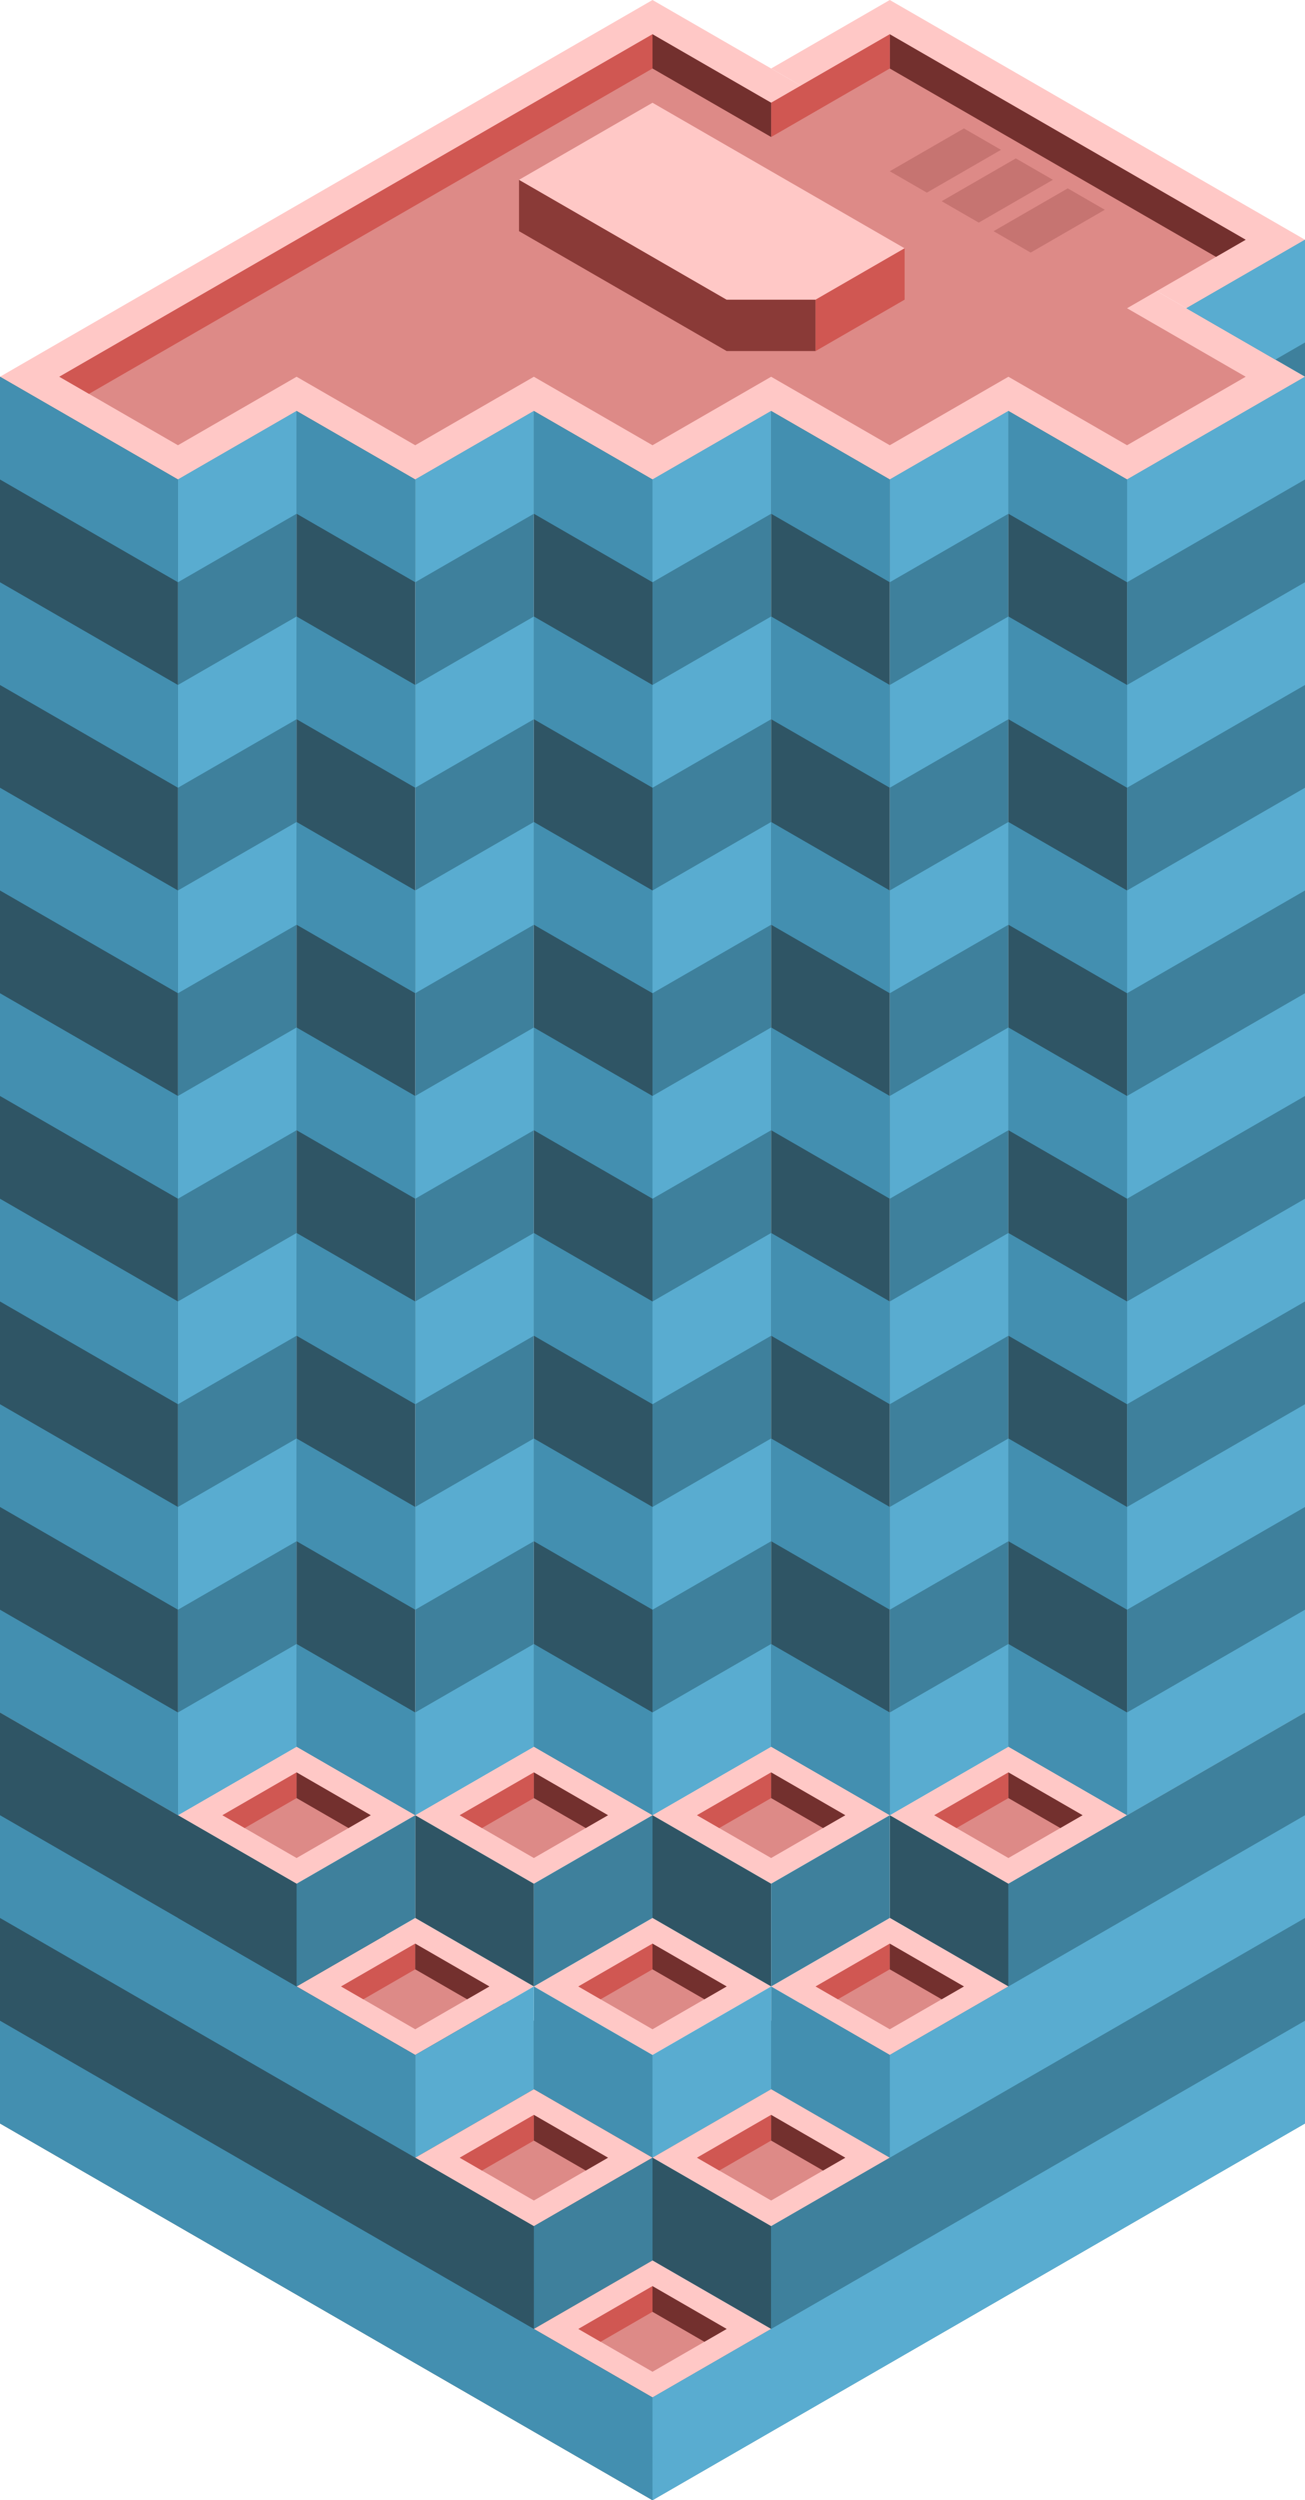 <svg id="Layer_1" data-name="Layer 1" xmlns="http://www.w3.org/2000/svg" viewBox="0 0 220 421.466">
  <defs>
    <style>
      .top-light {
        fill: #ffc8c6;
      }

      .curtain-R-prim-dark {
        fill: #3e809c;
      }

      .curtain-L-prim-dark {
        fill: #2f5565;
      }

      .top-prim {
        fill: #dd8a87;
      }

      .exterior-L-light {
        fill: #8a3a37;
      }

      .exterior-L-prim {
        fill: #73302e;
      }

      .top-dark {
        fill: #c67471;
      }

      .exterior-R-prim {
        fill: #d05752;
      }

      .curtain-L-prim-light {
        fill: #438fb0;
      }

      .curtain-R-prim-light {
        fill: #59acd0;
      }
    </style>
  </defs>
  <title>Artboard 8</title>
  <g id="root">
    <g id="anchor_0_1_1"></g>
    <path id="Path" class="top-light" d="M50,69.282,70,80.829,90,69.282,110,80.829l20-11.547L150,80.829l20-11.547L190,80.829l30-17.32L110,0,0,63.509l30,17.32Z"/>
    <path id="Path-2" data-name="Path" class="curtain-R-prim-dark" d="M190,80.829V305.996l30-17.32V63.509Z"/>
    <path id="Path-3" data-name="Path" class="curtain-L-prim-dark" d="M30,80.829V305.996L0,288.675V63.509Z"/>
    <path id="Path-4" data-name="Path" class="curtain-R-prim-dark" d="M110,421.466v-69.282l110-63.508v69.282Z"/>
    <path id="Path-5" data-name="Path" class="curtain-L-prim-dark" d="M110,421.466v-69.282L0,288.675v69.282Z"/>
    <path id="Path-6" data-name="Path" class="top-light" d="M130,11.547,150,0l70,40.414-20,11.547Z"/>
    <path id="Path-7" data-name="Path" class="curtain-R-prim-dark" d="M220,40.414v23.094l-20-11.547Z"/>
    <path id="Path-8" data-name="Path" class="top-prim" d="M10,63.508,30,75.056l20-11.547,20,11.547,20-11.547,20,11.547,20-11.547,20,11.547,20-11.547,20,11.547,20-11.547-20-11.547,20-11.547L150,5.774l-20,11.547L110,5.774Z"/>
    <path id="Path-9" data-name="Path" class="exterior-L-light" d="M122.5,59.178h15v-8.66h-15l-35-20.207v8.66Z"/>
    <path id="Path-10" data-name="Path" class="exterior-L-prim" d="M205,43.301,150,11.547V5.774l60,34.641Z"/>
    <path id="Path-11" data-name="Path" class="top-dark" d="M150,28.867l12.5-7.217,6.25,3.608-12.5,7.217Z"/>
    <path id="Path-12" data-name="Path" class="top-dark" d="M158.75,33.919l12.5-7.217,6.25,3.608L165,37.528Z"/>
    <path id="Path-13" data-name="Path" class="top-dark" d="M167.5,38.971,180,31.754l6.25,3.608L173.75,42.58Z"/>
    <path id="Path-14" data-name="Path" class="top-light" d="M87.5,30.311l22.5-12.99,42.5,24.537-15,8.66h-15Z"/>
    <path id="Path-15" data-name="Path" class="exterior-R-prim" d="M152.5,50.518v-8.66l-15,8.66v8.66Z"/>
    <path id="Path-16" data-name="Path" class="curtain-R-prim-dark" d="M30,80.829,50,69.282V294.449l-20,11.547Z"/>
    <path id="Path-17" data-name="Path" class="curtain-R-prim-dark" d="M110,80.829l20-11.547V294.449l-20,11.547Z"/>
    <path id="Path-18" data-name="Path" class="curtain-R-prim-dark" d="M70,80.829,90,69.282V294.449l-20,11.547Z"/>
    <path id="Path-19" data-name="Path" class="curtain-R-prim-dark" d="M150,80.829l20-11.547V294.449l-20,11.547Z"/>
    <path id="Path-20" data-name="Path" class="curtain-L-prim-dark" d="M50,69.282,70,80.829V305.996l-20-11.547Z"/>
    <path id="Path-21" data-name="Path" class="curtain-L-prim-dark" d="M90,69.282l20,11.547V305.996l-20-11.547Z"/>
    <path id="Path-22" data-name="Path" class="curtain-L-prim-dark" d="M130,69.282l20,11.547V305.996l-20-11.547Z"/>
    <path id="Path-23" data-name="Path" class="curtain-L-prim-dark" d="M170,69.282l20,11.547V305.996l-20-11.547Z"/>
    <path id="Path-24" data-name="Path" class="top-light" d="M150,305.996l20-11.547,20,11.547-20,11.547Z"/>
    <path id="Path-25" data-name="Path" class="curtain-L-prim-dark" d="M150,323.316l20,11.547v-17.32l-20-11.547Z"/>
    <path id="Path-26" data-name="Path" class="curtain-R-prim-dark" d="M190,323.316l-20,11.547v-17.32l20-11.547Z"/>
    <path id="Path-27" data-name="Path" class="top-prim" d="M157.5,305.996l12.5-7.217,12.5,7.217L170,313.213Z"/>
    <path id="Path-28" data-name="Path" class="exterior-R-prim" d="M161.25,308.161,170,303.109v-4.33l-12.5,7.217Z"/>
    <path id="Path-29" data-name="Path" class="exterior-L-prim" d="M178.75,308.161l3.75-2.165L170,298.779v4.33Z"/>
    <path id="Path-30" data-name="Path" class="top-light" d="M130,334.863l20-11.547,20,11.547L150,346.41Z"/>
    <path id="Path-31" data-name="Path" class="curtain-L-prim-light" d="M130,352.184l20,11.547V346.41l-20-11.547Z"/>
    <path id="Path-32" data-name="Path" class="top-prim" d="M137.5,334.863l12.5-7.217,12.5,7.217L150,342.08Z"/>
    <path id="Path-33" data-name="Path" class="exterior-R-prim" d="M141.25,337.028l8.75-5.052v-4.33l-12.5,7.217Z"/>
    <path id="Path-34" data-name="Path" class="exterior-L-prim" d="M158.75,337.028l3.75-2.165L150,327.646v4.33Z"/>
    <path id="Path-35" data-name="Path" class="top-light" d="M90,334.863l20-11.547,20,11.547L110,346.41Z"/>
    <path id="Path-36" data-name="Path" class="curtain-L-prim-light" d="M90,352.184l20,11.547V346.41l-20-11.547Z"/>
    <path id="Path-37" data-name="Path" class="curtain-R-prim-light" d="M130,352.184l-20,11.547V346.41l20-11.547Z"/>
    <path id="Path-38" data-name="Path" class="top-prim" d="M97.5,334.863l12.5-7.217,12.5,7.217L110,342.08Z"/>
    <path id="Path-39" data-name="Path" class="exterior-R-prim" d="M101.25,337.028l8.75-5.052v-4.33l-12.5,7.217Z"/>
    <path id="Path-40" data-name="Path" class="exterior-L-prim" d="M118.75,337.028l3.75-2.165L110,327.646v4.33Z"/>
    <path id="Path-41" data-name="Path" class="top-light" d="M50,334.863l20-11.547,20,11.547L70,346.41Z"/>
    <path id="Path-42" data-name="Path" class="curtain-L-prim-light" d="M0,323.316l70,40.414V346.41L0,305.996Z"/>
    <path id="Path-43" data-name="Path" class="curtain-R-prim-light" d="M90,352.184l-20,11.547V346.41l20-11.547Z"/>
    <path id="Path-44" data-name="Path" class="top-prim" d="M57.5,334.863,70,327.646l12.5,7.217L70,342.08Z"/>
    <path id="Path-45" data-name="Path" class="exterior-R-prim" d="M61.25,337.028,70,331.976v-4.33l-12.5,7.217Z"/>
    <path id="Path-46" data-name="Path" class="exterior-L-prim" d="M78.75,337.028l3.75-2.165L70,327.646v4.33Z"/>
    <path id="Path-47" data-name="Path" class="top-light" d="M70,363.731l20-11.547,20,11.547-20,11.547Z"/>
    <path id="Path-48" data-name="Path" class="curtain-L-prim-dark" d="M70,381.051l20,11.547V375.278l-20-11.547Z"/>
    <path id="Path-49" data-name="Path" class="curtain-R-prim-dark" d="M110,381.051l-20,11.547V375.278l20-11.547Z"/>
    <path id="Path-50" data-name="Path" class="top-prim" d="M77.5,363.731,90,356.514l12.5,7.217L90,370.948Z"/>
    <path id="Path-51" data-name="Path" class="exterior-R-prim" d="M81.25,365.896,90,360.844v-4.33l-12.5,7.217Z"/>
    <path id="Path-52" data-name="Path" class="exterior-L-prim" d="M98.75,365.896l3.75-2.165L90,356.514v4.33Z"/>
    <path id="Path-53" data-name="Path" class="top-light" d="M110,363.731l20-11.547,20,11.547-20,11.547Z"/>
    <path id="Path-54" data-name="Path" class="curtain-L-prim-dark" d="M110,381.051l20,11.547V375.278l-20-11.547Z"/>
    <path id="Path-55" data-name="Path" class="curtain-R-prim-dark" d="M150,381.051l-20,11.547V375.278l20-11.547Z"/>
    <path id="Path-56" data-name="Path" class="top-prim" d="M117.5,363.731l12.5-7.217,12.5,7.217L130,370.948Z"/>
    <path id="Path-57" data-name="Path" class="exterior-R-prim" d="M121.25,365.896,130,360.844v-4.33l-12.5,7.217Z"/>
    <path id="Path-58" data-name="Path" class="exterior-L-prim" d="M138.75,365.896l3.75-2.165L130,356.514v4.33Z"/>
    <path id="Path-59" data-name="Path" class="top-light" d="M90,392.598l20-11.547,20,11.547-20,11.547Z"/>
    <path id="Path-60" data-name="Path" class="curtain-L-prim-light" d="M0,357.957l110,63.508V404.145L0,340.637Z"/>
    <path id="Path-61" data-name="Path" class="curtain-R-prim-light" d="M220,357.957,110,421.466V404.145l110-63.508Z"/>
    <path id="Path-62" data-name="Path" class="top-prim" d="M97.5,392.598l12.5-7.217,12.5,7.217L110,399.815Z"/>
    <path id="Path-63" data-name="Path" class="exterior-R-prim" d="M101.25,394.763l8.75-5.052v-4.33l-12.5,7.217Z"/>
    <path id="Path-64" data-name="Path" class="exterior-L-prim" d="M118.75,394.763l3.75-2.165L110,385.381v4.33Z"/>
    <path id="Path-65" data-name="Path" class="top-light" d="M110,305.996l20-11.547,20,11.547-20,11.547Z"/>
    <path id="Path-66" data-name="Path" class="curtain-L-prim-dark" d="M110,323.316l20,11.547v-17.32l-20-11.547Z"/>
    <path id="Path-67" data-name="Path" class="curtain-R-prim-dark" d="M150,323.316l-20,11.547v-17.32l20-11.547Z"/>
    <path id="Path-68" data-name="Path" class="top-prim" d="M117.5,305.996l12.5-7.217,12.5,7.217L130,313.213Z"/>
    <path id="Path-69" data-name="Path" class="exterior-R-prim" d="M121.25,308.161,130,303.109v-4.33l-12.5,7.217Z"/>
    <path id="Path-70" data-name="Path" class="exterior-L-prim" d="M138.75,308.161l3.75-2.165L130,298.779v4.33Z"/>
    <path id="Path-71" data-name="Path" class="top-light" d="M70,305.996l20-11.547,20,11.547-20,11.547Z"/>
    <path id="Path-72" data-name="Path" class="curtain-L-prim-dark" d="M70,323.316l20,11.547v-17.32l-20-11.547Z"/>
    <path id="Path-73" data-name="Path" class="curtain-R-prim-dark" d="M110,323.316l-20,11.547v-17.32l20-11.547Z"/>
    <path id="Path-74" data-name="Path" class="top-prim" d="M77.5,305.996,90,298.779l12.5,7.217L90,313.213Z"/>
    <path id="Path-75" data-name="Path" class="exterior-R-prim" d="M81.25,308.161,90,303.109v-4.33l-12.5,7.217Z"/>
    <path id="Path-76" data-name="Path" class="exterior-L-prim" d="M98.75,308.161l3.75-2.165L90,298.779v4.33Z"/>
    <path id="Path-77" data-name="Path" class="top-light" d="M30,305.996l20-11.547,20,11.547-20,11.547Z"/>
    <path id="Path-78" data-name="Path" class="curtain-L-prim-dark" d="M30,323.316l20,11.547v-17.32l-20-11.547Z"/>
    <path id="Path-79" data-name="Path" class="curtain-R-prim-dark" d="M70,323.316l-20,11.547v-17.32l20-11.547Z"/>
    <path id="Path-80" data-name="Path" class="top-prim" d="M37.5,305.996,50,298.779l12.5,7.217L50,313.213Z"/>
    <path id="Path-81" data-name="Path" class="exterior-R-prim" d="M41.25,308.161,50,303.109v-4.33l-12.5,7.217Z"/>
    <path id="Path-82" data-name="Path" class="exterior-L-prim" d="M58.75,308.161l3.75-2.165L50,298.779v4.33Z"/>
    <path id="Path-83" data-name="Path" class="curtain-R-prim-light" d="M190,132.791,220,115.47V98.15l-30,17.32Z"/>
    <path id="Path-84" data-name="Path" class="curtain-R-prim-light" d="M190,202.073l30-17.32V167.432l-30,17.32Z"/>
    <path id="Path-85" data-name="Path" class="curtain-R-prim-light" d="M190,271.355l30-17.32v-17.32l-30,17.32Z"/>
    <path id="Path-86" data-name="Path" class="curtain-R-prim-light" d="M150,363.731l70-40.414v-17.32L150,346.41Z"/>
    <path id="Path-87" data-name="Path" class="curtain-R-prim-light" d="M190,98.15l30-17.32v-17.32l-30,17.32Z"/>
    <path id="Path-88" data-name="Path" class="curtain-R-prim-light" d="M190,167.432l30-17.32v-17.32l-30,17.32Z"/>
    <path id="Path-89" data-name="Path" class="curtain-R-prim-light" d="M190,236.714l30-17.32V202.073l-30,17.32Z"/>
    <path id="Path-90" data-name="Path" class="curtain-R-prim-light" d="M190,305.996l30-17.32V271.355l-30,17.321Z"/>
    <path id="Path-91" data-name="Path" class="curtain-R-prim-light" d="M150,132.791l20-11.547v-17.32L150,115.47Z"/>
    <path id="Path-92" data-name="Path" class="curtain-R-prim-light" d="M150,202.073l20-11.547V173.205l-20,11.547Z"/>
    <path id="Path-93" data-name="Path" class="curtain-R-prim-light" d="M150,271.355l20-11.547v-17.32l-20,11.547Z"/>
    <path id="Path-94" data-name="Path" class="curtain-R-prim-light" d="M150,98.15l20-11.547v-17.32l-20,11.547Z"/>
    <path id="Path-95" data-name="Path" class="curtain-R-prim-light" d="M150,167.432l20-11.547V138.564l-20,11.547Z"/>
    <path id="Path-96" data-name="Path" class="curtain-R-prim-light" d="M150,236.714l20-11.547v-17.32l-20,11.547Z"/>
    <path id="Path-97" data-name="Path" class="curtain-R-prim-light" d="M150,305.996l20-11.547v-17.32l-20,11.547Z"/>
    <path id="Path-98" data-name="Path" class="curtain-R-prim-light" d="M70,132.791l20-11.547v-17.32L70,115.47Z"/>
    <path id="Path-99" data-name="Path" class="curtain-R-prim-light" d="M70,202.073l20-11.547V173.205l-20,11.547Z"/>
    <path id="Path-100" data-name="Path" class="curtain-R-prim-light" d="M70,271.355l20-11.547v-17.32l-20,11.547Z"/>
    <path id="Path-101" data-name="Path" class="curtain-R-prim-light" d="M70,98.15l20-11.547v-17.32L70,80.829Z"/>
    <path id="Path-102" data-name="Path" class="curtain-R-prim-light" d="M70,167.432l20-11.547V138.564l-20,11.547Z"/>
    <path id="Path-103" data-name="Path" class="curtain-R-prim-light" d="M70,236.714l20-11.547v-17.32l-20,11.547Z"/>
    <path id="Path-104" data-name="Path" class="curtain-R-prim-light" d="M70,305.996l20-11.547v-17.32l-20,11.547Z"/>
    <path id="Path-105" data-name="Path" class="curtain-R-prim-light" d="M110,132.791l20-11.547v-17.32L110,115.47Z"/>
    <path id="Path-106" data-name="Path" class="curtain-R-prim-light" d="M110,202.073l20-11.547V173.205l-20,11.547Z"/>
    <path id="Path-107" data-name="Path" class="curtain-R-prim-light" d="M110,271.355l20-11.547V242.487l-20,11.547Z"/>
    <path id="Path-108" data-name="Path" class="curtain-R-prim-light" d="M110,98.15l20-11.547v-17.32l-20,11.547Z"/>
    <path id="Path-109" data-name="Path" class="curtain-R-prim-light" d="M110,167.432l20-11.547V138.564l-20,11.547Z"/>
    <path id="Path-110" data-name="Path" class="curtain-R-prim-light" d="M110,236.714l20-11.547v-17.32l-20,11.547Z"/>
    <path id="Path-111" data-name="Path" class="curtain-R-prim-light" d="M110,305.996l20-11.547v-17.32l-20,11.547Z"/>
    <path id="Path-112" data-name="Path" class="curtain-R-prim-light" d="M30,132.791l20-11.547v-17.32L30,115.47Z"/>
    <path id="Path-113" data-name="Path" class="curtain-R-prim-light" d="M30,202.073l20-11.547V173.205l-20,11.547Z"/>
    <path id="Path-114" data-name="Path" class="curtain-R-prim-light" d="M30,271.355l20-11.547V242.487L30,254.034Z"/>
    <path id="Path-115" data-name="Path" class="curtain-R-prim-light" d="M30,98.15l20-11.547v-17.32L30,80.829Z"/>
    <path id="Path-116" data-name="Path" class="curtain-R-prim-light" d="M30,167.432l20-11.547V138.564l-20,11.547Z"/>
    <path id="Path-117" data-name="Path" class="curtain-R-prim-light" d="M30,236.714l20-11.547v-17.32l-20,11.547Z"/>
    <path id="Path-118" data-name="Path" class="curtain-R-prim-light" d="M30,305.996l20-11.547v-17.32l-20,11.547Z"/>
    <path id="Path-119" data-name="Path" class="curtain-R-prim-light" d="M215,60.622l5-2.887V40.414l-20,11.547Z"/>
    <path id="Path-120" data-name="Path" class="curtain-L-prim-light" d="M170,121.244l20,11.547V115.47l-20-11.547Z"/>
    <path id="Path-121" data-name="Path" class="curtain-L-prim-light" d="M170,190.526l20,11.547v-17.32l-20-11.547Z"/>
    <path id="Path-122" data-name="Path" class="curtain-L-prim-light" d="M170,259.808l20,11.547V254.034l-20-11.547Z"/>
    <path id="Path-123" data-name="Path" class="curtain-L-prim-light" d="M170,86.603,190,98.15V80.829l-20-11.547Z"/>
    <path id="Path-124" data-name="Path" class="curtain-L-prim-light" d="M170,155.885l20,11.547V150.111l-20-11.547Z"/>
    <path id="Path-125" data-name="Path" class="curtain-L-prim-light" d="M170,225.167l20,11.547V219.393l-20-11.547Z"/>
    <path id="Path-126" data-name="Path" class="curtain-L-prim-light" d="M170,294.449l20,11.547v-17.32l-20-11.547Z"/>
    <path id="Path-127" data-name="Path" class="curtain-L-prim-light" d="M90,121.244l20,11.547V115.47l-20-11.547Z"/>
    <path id="Path-128" data-name="Path" class="curtain-L-prim-light" d="M90,190.526l20,11.547v-17.32l-20-11.547Z"/>
    <path id="Path-129" data-name="Path" class="curtain-L-prim-light" d="M90,259.808l20,11.547V254.034l-20-11.547Z"/>
    <path id="Path-130" data-name="Path" class="curtain-L-prim-light" d="M90,86.603,110,98.15V80.829L90,69.282Z"/>
    <path id="Path-131" data-name="Path" class="curtain-L-prim-light" d="M90,155.885l20,11.547V150.111l-20-11.547Z"/>
    <path id="Path-132" data-name="Path" class="curtain-L-prim-light" d="M90,225.167l20,11.547V219.393l-20-11.547Z"/>
    <path id="Path-133" data-name="Path" class="curtain-L-prim-light" d="M90,294.449l20,11.547v-17.32l-20-11.547Z"/>
    <path id="Path-134" data-name="Path" class="curtain-L-prim-light" d="M130,121.244l20,11.547V115.47l-20-11.547Z"/>
    <path id="Path-135" data-name="Path" class="curtain-L-prim-light" d="M130,190.526l20,11.547v-17.32l-20-11.547Z"/>
    <path id="Path-136" data-name="Path" class="curtain-L-prim-light" d="M130,259.808l20,11.547v-17.32l-20-11.547Z"/>
    <path id="Path-137" data-name="Path" class="curtain-L-prim-light" d="M130,86.603,150,98.15V80.829l-20-11.547Z"/>
    <path id="Path-138" data-name="Path" class="curtain-L-prim-light" d="M130,155.885l20,11.547V150.111l-20-11.547Z"/>
    <path id="Path-139" data-name="Path" class="curtain-L-prim-light" d="M130,225.167l20,11.547V219.393l-20-11.547Z"/>
    <path id="Path-140" data-name="Path" class="curtain-L-prim-light" d="M130,294.449l20,11.547v-17.32l-20-11.547Z"/>
    <path id="Path-141" data-name="Path" class="curtain-L-prim-light" d="M50,121.244l20,11.547V115.47l-20-11.547Z"/>
    <path id="Path-142" data-name="Path" class="curtain-L-prim-light" d="M50,190.526l20,11.547v-17.32l-20-11.547Z"/>
    <path id="Path-143" data-name="Path" class="curtain-L-prim-light" d="M50,259.808l20,11.547v-17.32l-20-11.547Z"/>
    <path id="Path-144" data-name="Path" class="curtain-L-prim-light" d="M50,86.603,70,98.15V80.829L50,69.282Z"/>
    <path id="Path-145" data-name="Path" class="curtain-L-prim-light" d="M50,155.885l20,11.547V150.111l-20-11.547Z"/>
    <path id="Path-146" data-name="Path" class="curtain-L-prim-light" d="M50,225.167l20,11.547V219.393l-20-11.547Z"/>
    <path id="Path-147" data-name="Path" class="curtain-L-prim-light" d="M50,294.449l20,11.547v-17.32l-20-11.547Z"/>
    <path id="Path-148" data-name="Path" class="curtain-L-prim-light" d="M0,115.47l30,17.32V115.47L0,98.15Z"/>
    <path id="Path-149" data-name="Path" class="curtain-L-prim-light" d="M0,184.752l30,17.32v-17.32L0,167.432Z"/>
    <path id="Path-150" data-name="Path" class="curtain-L-prim-light" d="M0,254.034l30,17.32V254.034l-30-17.32Z"/>
    <path id="Path-151" data-name="Path" class="curtain-L-prim-light" d="M0,80.829,30,98.15V80.829L0,63.509Z"/>
    <path id="Path-152" data-name="Path" class="curtain-L-prim-light" d="M0,150.111l30,17.32V150.111l-30-17.32Z"/>
    <path id="Path-153" data-name="Path" class="curtain-L-prim-light" d="M0,219.393l30,17.32V219.393L0,202.073Z"/>
    <path id="Path-154" data-name="Path" class="curtain-L-prim-light" d="M0,288.675l30,17.32v-17.32L0,271.355Z"/>
    <path id="Path-155" data-name="Path" class="exterior-R-prim" d="M130,17.32V23.094l20-11.547V5.774Z"/>
    <path id="Path-156" data-name="Path" class="exterior-L-prim" d="M110,5.774V11.547l20,11.547V17.32Z"/>
    <path id="Path-157" data-name="Path" class="exterior-R-prim" d="M10,63.508,110,5.774V11.547L15,66.395Z"/>
  </g>
</svg>
